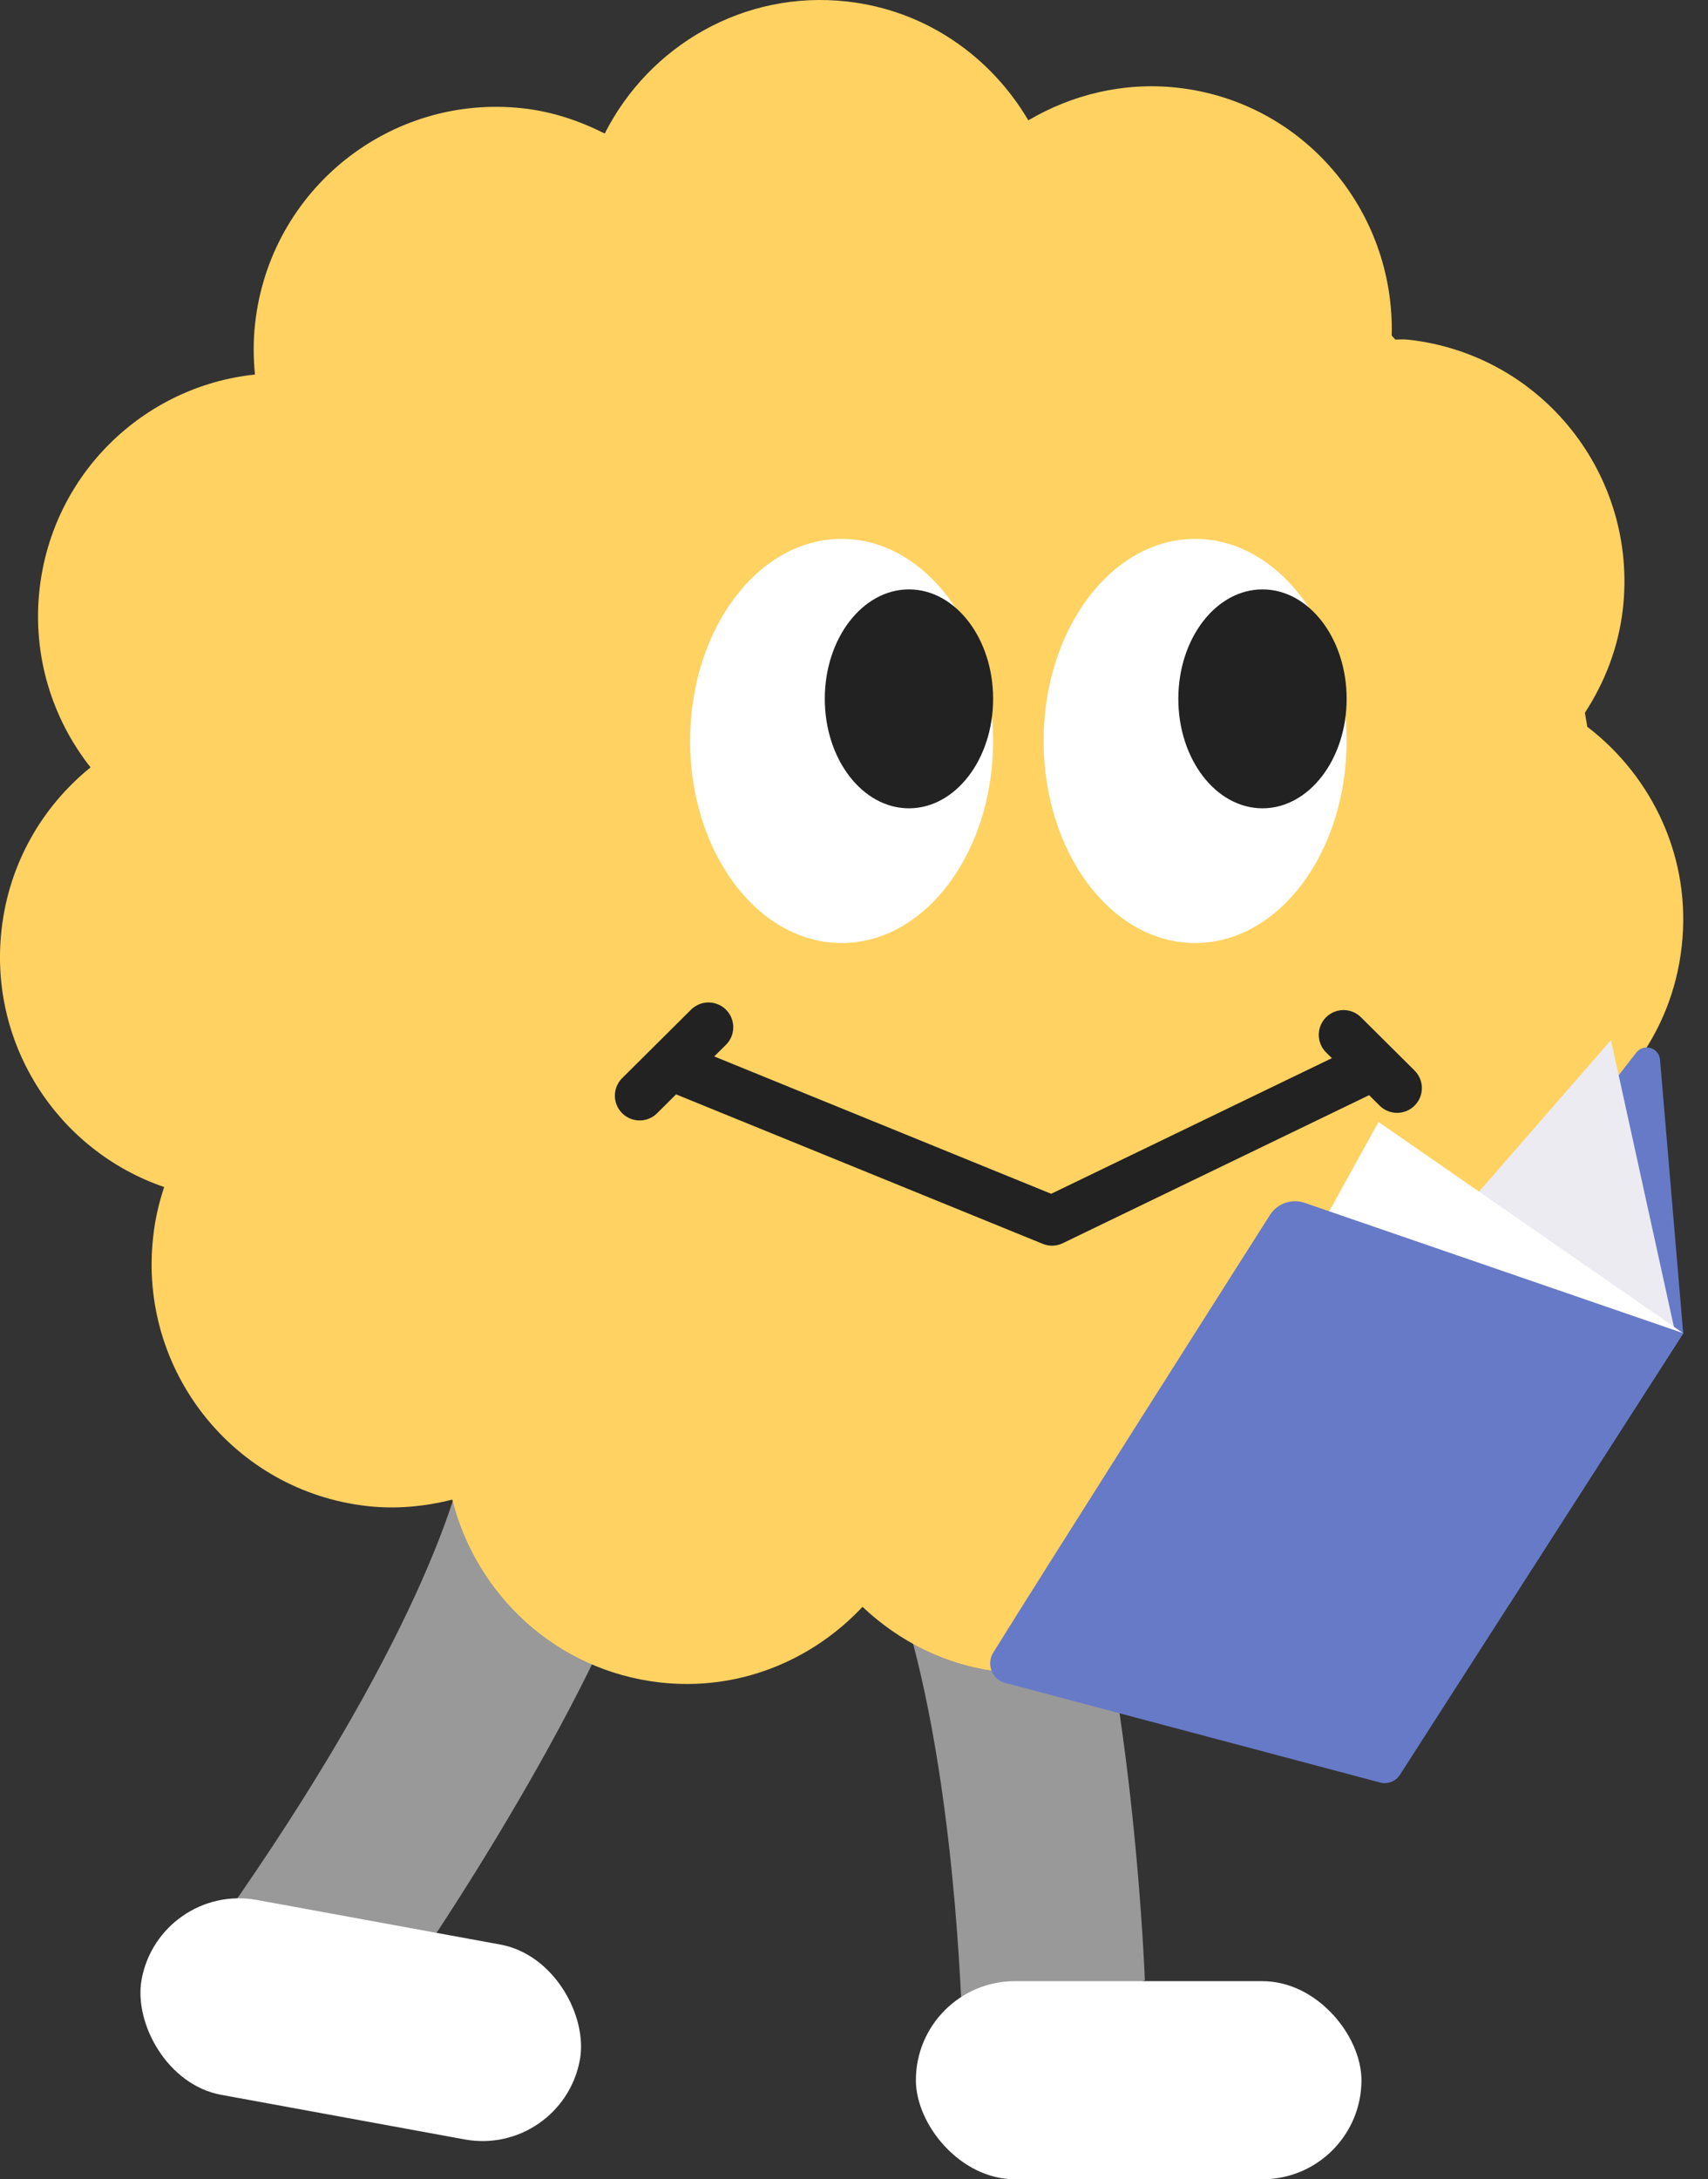 <svg width="69" height="88" viewBox="0 0 69 88" fill="none" xmlns="http://www.w3.org/2000/svg">
<rect x="0" y="0" width="69" height="88" fill="#333333" stroke="none"/>
<path d="M17 79L9 77.5C16.6 66.7 18.833 60 19 57.5L26.5 58.5C27.3 62.5 20.5 73.833 17 79Z" fill="#999999"/>
<rect x="6.441" y="76" width="18" height="8" rx="4" transform="rotate(10.377 6.441 76)" fill="white"/>
<path d="M46.251 79.959L38.937 83.531C38.589 70.329 36.382 63.62 35.024 61.515L41.638 57.841C44.667 60.573 45.976 73.725 46.251 79.959Z" fill="#999999"/>
<rect x="37" y="80" width="18" height="8" rx="4" fill="white"/>
<path d="M64.124 29.347C64.091 29.162 64.059 28.976 64.027 28.782C64.827 27.554 65.384 26.141 65.562 24.582C66.168 19.187 62.298 14.325 56.917 13.719C56.731 13.695 56.545 13.711 56.367 13.711C56.319 13.662 56.271 13.606 56.222 13.549C56.351 8.51 52.659 4.108 47.569 3.542C45.38 3.3 43.303 3.825 41.542 4.859C40.031 2.291 37.405 0.417 34.222 0.061C30.053 -0.407 26.224 1.846 24.43 5.392C23.42 4.883 22.313 4.504 21.125 4.374C15.753 3.777 10.905 7.662 10.307 13.057C10.226 13.759 10.234 14.446 10.299 15.124C5.823 15.593 2.123 19.122 1.598 23.791C1.299 26.472 2.107 29.024 3.658 30.987C1.711 32.562 0.361 34.864 0.062 37.545C-0.463 42.213 2.373 46.478 6.631 47.932C6.421 48.578 6.259 49.248 6.187 49.951C5.581 55.346 9.451 60.208 14.823 60.814C16.019 60.951 17.175 60.83 18.273 60.555C19.243 64.416 22.483 67.461 26.652 67.937C29.835 68.301 32.808 67.057 34.844 64.884C36.331 66.29 38.245 67.267 40.435 67.509C45.517 68.083 50.09 64.618 51.075 59.675C51.14 59.635 51.197 59.586 51.253 59.546C51.431 59.586 51.601 59.635 51.786 59.659C57.159 60.265 62.007 56.38 62.605 50.984C62.782 49.426 62.54 47.931 62.039 46.559C62.112 46.381 62.185 46.203 62.257 46.026C65.279 44.636 67.541 41.785 67.937 38.223C68.341 34.662 66.766 31.375 64.124 29.347Z" fill="#FFD262"/>
<ellipse cx="33.999" cy="29.92" rx="6.12" ry="8.16" fill="white"/>
<ellipse cx="36.72" cy="28.22" rx="3.4" ry="4.42" fill="#222222"/>
<ellipse cx="48.28" cy="29.92" rx="6.12" ry="8.16" fill="white"/>
<ellipse cx="51.002" cy="28.22" rx="3.4" ry="4.42" fill="#222222"/>
<path d="M27.076 43.015L42.5 49.3L55.513 43.015M54.276 41.787L56.44 43.937M28.622 41.48L25.84 44.244" stroke="#222222" stroke-width="2" stroke-linecap="round" stroke-linejoin="round"/>
<path d="M54.635 57.261L66.1 42.508C66.399 42.119 67.022 42.303 67.062 42.792L67.998 53.836L60.971 64.782L54.635 57.261Z" fill="#677AC7"/>
<path d="M49.228 60.19L65.08 42L67.621 53.572L49.228 60.19Z" fill="#ECEBF2"/>
<path d="M47.463 60.19L55.69 45.306L67.998 53.836L47.463 60.19Z" fill="white"/>
<path d="M40.124 66.735C42.201 63.39 49.341 52.147 51.305 49.06C51.603 48.591 52.181 48.393 52.705 48.571L68.005 53.836L56.553 71.67C56.38 71.934 56.062 72.059 55.757 71.98L40.609 67.956C40.078 67.817 39.833 67.203 40.124 66.735Z" fill="#677AC7"/>
</svg>
